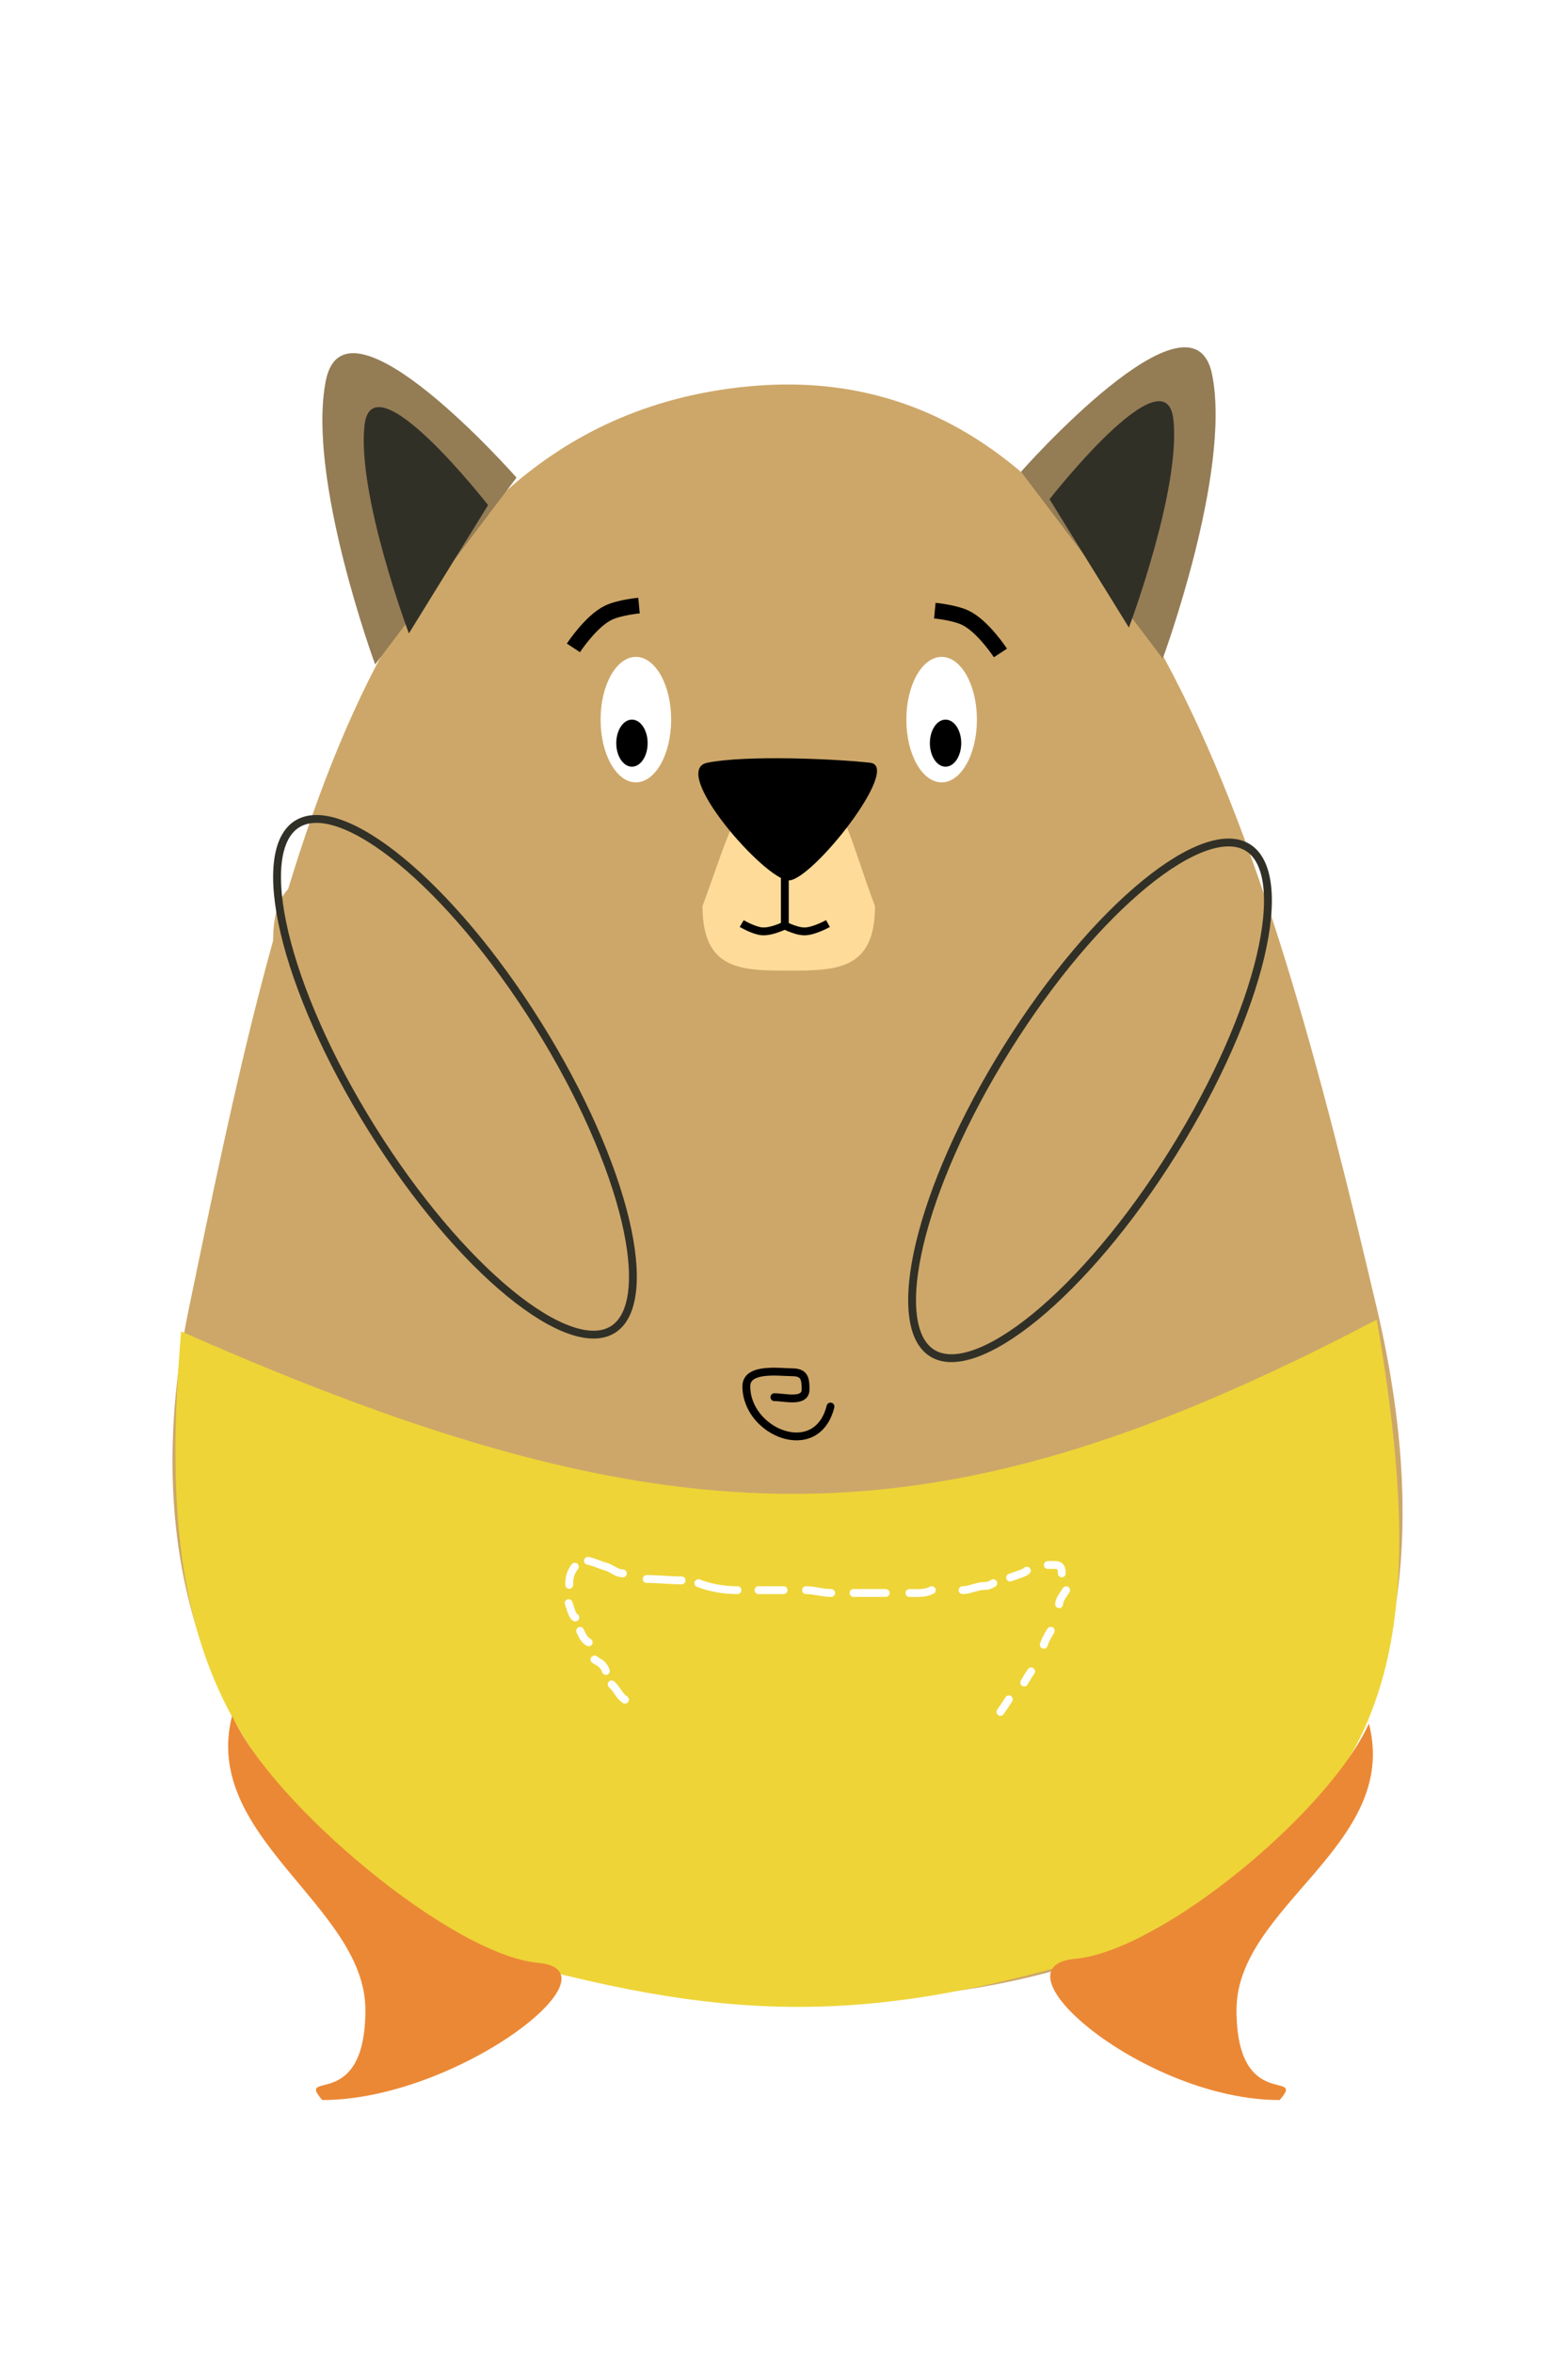 <svg width="200" height="300" viewBox="0 0 200 300" fill="none" xmlns="http://www.w3.org/2000/svg">
<rect width="200" height="300" fill="white"/>
<rect width="200" height="300" fill="white"/>
<path d="M175.606 166.75C189.606 226.25 157.73 255.075 103.606 255.075C49.482 255.075 12.606 222.25 24.106 166.75C35.606 111.25 47.106 53.75 95.606 49.25C144.106 44.75 161.606 107.25 175.606 166.75Z" fill="#CDA769"/>
<path d="M23.106 169.75C86.51 197.756 119.904 197.461 175.606 168.25C183.589 214.436 175.71 231.681 142.106 248.75C110.715 258.323 92.864 258.168 60.606 248.75C28.519 227.66 19.556 210.784 23.106 169.75Z" fill="#EED437"/>
<path d="M130.23 60.145C130.23 60.145 152.106 35.355 154.606 47.75C157.106 60.145 148.307 83.965 148.307 83.965L130.23 60.145Z" fill="#947C55"/>
<path d="M133.869 63.649C133.869 63.649 148.709 44.656 149.67 53.504C150.631 62.353 143.995 80.014 143.995 80.014L133.869 63.649Z" fill="#313027"/>
<path d="M65.883 60.895C65.883 60.895 44.061 36.105 41.567 48.5C39.073 60.895 47.85 84.715 47.85 84.715L65.883 60.895Z" fill="#947C55"/>
<path d="M62.253 64.399C62.253 64.399 47.45 45.406 46.491 54.254C45.532 63.103 52.152 80.764 52.152 80.764L62.253 64.399Z" fill="#313027"/>
<ellipse cx="81.106" cy="91.75" rx="4.5" ry="8" fill="white"/>
<ellipse cx="120.106" cy="91.75" rx="4.5" ry="8" fill="white"/>
<ellipse cx="80.606" cy="94.75" rx="2" ry="3" fill="black"/>
<ellipse cx="120.606" cy="94.75" rx="2" ry="3" fill="black"/>
<path d="M119.238 77.856C119.238 77.856 121.703 78.09 123.106 78.75C125.354 79.808 127.606 83.25 127.606 83.25" stroke="black" stroke-width="2"/>
<path d="M81.506 77.208C81.506 77.208 79.041 77.442 77.638 78.103C75.39 79.161 73.138 82.603 73.138 82.603" stroke="black" stroke-width="2"/>
<path d="M111.606 115.522C111.606 123.701 106.681 123.75 100.606 123.75C94.531 123.75 89.606 123.701 89.606 115.522C92.906 106.636 94.739 98.737 100.606 97.75C107.206 99.066 108.306 106.965 111.606 115.522Z" fill="#FEDB99"/>
<path d="M100.606 112.25C97.606 112.25 85.321 98.25 90.214 97.25C95.106 96.25 106.606 96.75 110.998 97.25C115.079 97.715 103.606 112.25 100.606 112.25Z" fill="black"/>
<line x1="100.106" y1="111.75" x2="100.106" y2="117.75" stroke="black"/>
<path d="M99.606 117.75C99.606 117.75 101.387 118.75 102.606 118.75C103.824 118.75 105.606 117.75 105.606 117.75" stroke="black"/>
<path d="M94.606 117.75C94.606 117.75 96.122 118.647 97.177 118.74C98.553 118.863 100.606 117.75 100.606 117.75" stroke="black"/>
<g filter="url(#filter0_i)">
<ellipse cx="139.032" cy="140.289" rx="13" ry="38.5" transform="rotate(32 139.032 140.289)" fill="#CDA769"/>
</g>
<path d="M149.633 146.913C144.02 155.895 137.719 163.241 132.085 167.86C129.265 170.171 126.635 171.781 124.359 172.583C122.077 173.386 120.234 173.351 118.895 172.515C117.556 171.678 116.717 170.037 116.439 167.634C116.162 165.237 116.456 162.167 117.297 158.62C118.978 151.531 122.819 142.647 128.432 133.665C134.045 124.682 140.345 117.336 145.98 112.717C148.799 110.406 151.43 108.796 153.706 107.995C155.987 107.191 157.83 107.226 159.169 108.063C160.508 108.9 161.347 110.541 161.626 112.944C161.903 115.34 161.609 118.41 160.768 121.958C159.086 129.047 155.246 137.93 149.633 146.913Z" stroke="#313027"/>
<g filter="url(#filter1_i)">
<ellipse rx="13" ry="38.5" transform="matrix(-0.848 0.53 0.53 0.848 58.032 137.289)" fill="#CDA769"/>
</g>
<path d="M47.432 143.913C53.045 152.895 59.345 160.241 64.98 164.86C67.799 167.171 70.43 168.781 72.706 169.583C74.987 170.386 76.83 170.351 78.169 169.515C79.508 168.678 80.347 167.037 80.626 164.634C80.903 162.237 80.609 159.167 79.768 155.62C78.086 148.531 74.246 139.647 68.633 130.665C63.02 121.682 56.719 114.336 51.085 109.717C48.265 107.406 45.635 105.796 43.359 104.995C41.077 104.191 39.234 104.226 37.895 105.063C36.556 105.9 35.717 107.541 35.439 109.944C35.162 112.34 35.456 115.41 36.297 118.958C37.978 126.047 41.819 134.93 47.432 143.913Z" stroke="#313027"/>
<path d="M98.775 178.137C100.093 178.137 102.751 178.886 102.751 177.143C102.751 175.728 102.603 174.956 100.984 174.956C99.458 174.956 95.196 174.317 95.196 176.746C95.196 182.638 104.184 186.319 105.931 179.33" stroke="black" stroke-linecap="round" stroke-linejoin="round"/>
<path d="M68.606 250.25C79.606 251.251 58.227 267.749 41.106 267.749C37.606 263.75 46.606 269.505 46.606 256.25C46.606 242.995 25.606 234.25 29.606 218.749C34.738 230.045 57.606 249.249 68.606 250.25Z" fill="#EB8835"/>
<path d="M137.106 249.75C126.106 250.751 146.097 267.75 163.218 267.75C166.718 263.751 157.718 269.506 157.718 256.251C157.718 242.996 178.606 235.251 174.606 219.75C169.473 231.046 148.106 248.749 137.106 249.75Z" fill="#EB8835"/>
<path d="M74.993 198.998C75.835 199.162 76.462 199.52 77.252 199.731C78.025 199.937 78.616 200.603 79.451 200.603" stroke="white" stroke-linecap="round" stroke-linejoin="round"/>
<path d="M82.482 201.316C83.986 201.316 85.428 201.494 86.939 201.494" stroke="white" stroke-linecap="round" stroke-linejoin="round"/>
<path d="M89.079 201.851C90.647 202.462 92.404 202.742 94.071 202.742" stroke="white" stroke-linecap="round" stroke-linejoin="round"/>
<path d="M96.745 202.742C97.815 202.742 98.885 202.742 99.955 202.742" stroke="white" stroke-linecap="round" stroke-linejoin="round"/>
<path d="M102.807 202.742C103.933 202.742 104.88 203.099 106.017 203.099" stroke="white" stroke-linecap="round" stroke-linejoin="round"/>
<path d="M108.87 203.099C110.236 203.099 111.603 203.099 112.97 203.099" stroke="white" stroke-linecap="round" stroke-linejoin="round"/>
<path d="M116.001 203.099C117.054 203.099 117.919 203.21 118.854 202.742" stroke="white" stroke-linecap="round" stroke-linejoin="round"/>
<path d="M122.777 202.742C123.768 202.723 124.618 202.207 125.54 202.207C126.033 202.207 126.268 202.109 126.699 201.851" stroke="white" stroke-linecap="round" stroke-linejoin="round"/>
<path d="M128.839 201.137C129.165 201.01 130.852 200.497 130.978 200.246" stroke="white" stroke-linecap="round" stroke-linejoin="round"/>
<path d="M133.653 199.533C134.798 199.533 135.436 199.333 135.436 200.603" stroke="white" stroke-linecap="round" stroke-linejoin="round"/>
<path d="M73.319 199.75C72.738 200.548 72.606 201.11 72.606 202.068" stroke="white" stroke-linecap="round" stroke-linejoin="round"/>
<path d="M135.986 202.75C135.683 203.259 135.094 203.908 135.094 204.533" stroke="white" stroke-linecap="round" stroke-linejoin="round"/>
<path d="M134.024 207.92C133.645 208.542 133.354 209.04 133.133 209.703" stroke="white" stroke-linecap="round" stroke-linejoin="round"/>
<path d="M131.528 213.091C131.201 213.549 130.925 214.038 130.637 214.517" stroke="white" stroke-linecap="round" stroke-linejoin="round"/>
<path d="M128.676 216.657C128.337 217.208 127.973 217.731 127.606 218.262" stroke="white" stroke-linecap="round" stroke-linejoin="round"/>
<path d="M72.532 204.399C72.686 204.792 72.994 206.096 73.385 206.226" stroke="white" stroke-linecap="round" stroke-linejoin="round"/>
<path d="M73.994 207.931C74.284 208.512 74.494 209.095 75.09 209.393" stroke="white" stroke-linecap="round" stroke-linejoin="round"/>
<path d="M75.821 211.586C76.526 211.998 77.024 212.27 77.283 213.047" stroke="white" stroke-linecap="round" stroke-linejoin="round"/>
<path d="M78.014 214.753C78.69 215.302 78.954 216.243 79.719 216.702" stroke="white" stroke-linecap="round" stroke-linejoin="round"/>
<defs>
<filter id="filter0_i" x="107.606" y="100.75" width="62.853" height="83.078" filterUnits="userSpaceOnUse" color-interpolation-filters="sRGB">
<feFlood flood-opacity="0" result="BackgroundImageFix"/>
<feBlend mode="normal" in="SourceGraphic" in2="BackgroundImageFix" result="shape"/>
<feColorMatrix in="SourceAlpha" type="matrix" values="0 0 0 0 0 0 0 0 0 0 0 0 0 0 0 0 0 0 127 0" result="hardAlpha"/>
<feOffset dy="8"/>
<feGaussianBlur stdDeviation="2"/>
<feComposite in2="hardAlpha" operator="arithmetic" k2="-1" k3="1"/>
<feColorMatrix type="matrix" values="0 0 0 0 0 0 0 0 0 0 0 0 0 0 0 0 0 0 0.5 0"/>
<feBlend mode="normal" in2="shape" result="effect1_innerShadow"/>
</filter>
<filter id="filter1_i" x="26.606" y="97.75" width="62.853" height="83.078" filterUnits="userSpaceOnUse" color-interpolation-filters="sRGB">
<feFlood flood-opacity="0" result="BackgroundImageFix"/>
<feBlend mode="normal" in="SourceGraphic" in2="BackgroundImageFix" result="shape"/>
<feColorMatrix in="SourceAlpha" type="matrix" values="0 0 0 0 0 0 0 0 0 0 0 0 0 0 0 0 0 0 127 0" result="hardAlpha"/>
<feOffset dy="8"/>
<feGaussianBlur stdDeviation="2"/>
<feComposite in2="hardAlpha" operator="arithmetic" k2="-1" k3="1"/>
<feColorMatrix type="matrix" values="0 0 0 0 0 0 0 0 0 0 0 0 0 0 0 0 0 0 0.5 0"/>
<feBlend mode="normal" in2="shape" result="effect1_innerShadow"/>
</filter>
</defs>
</svg>
